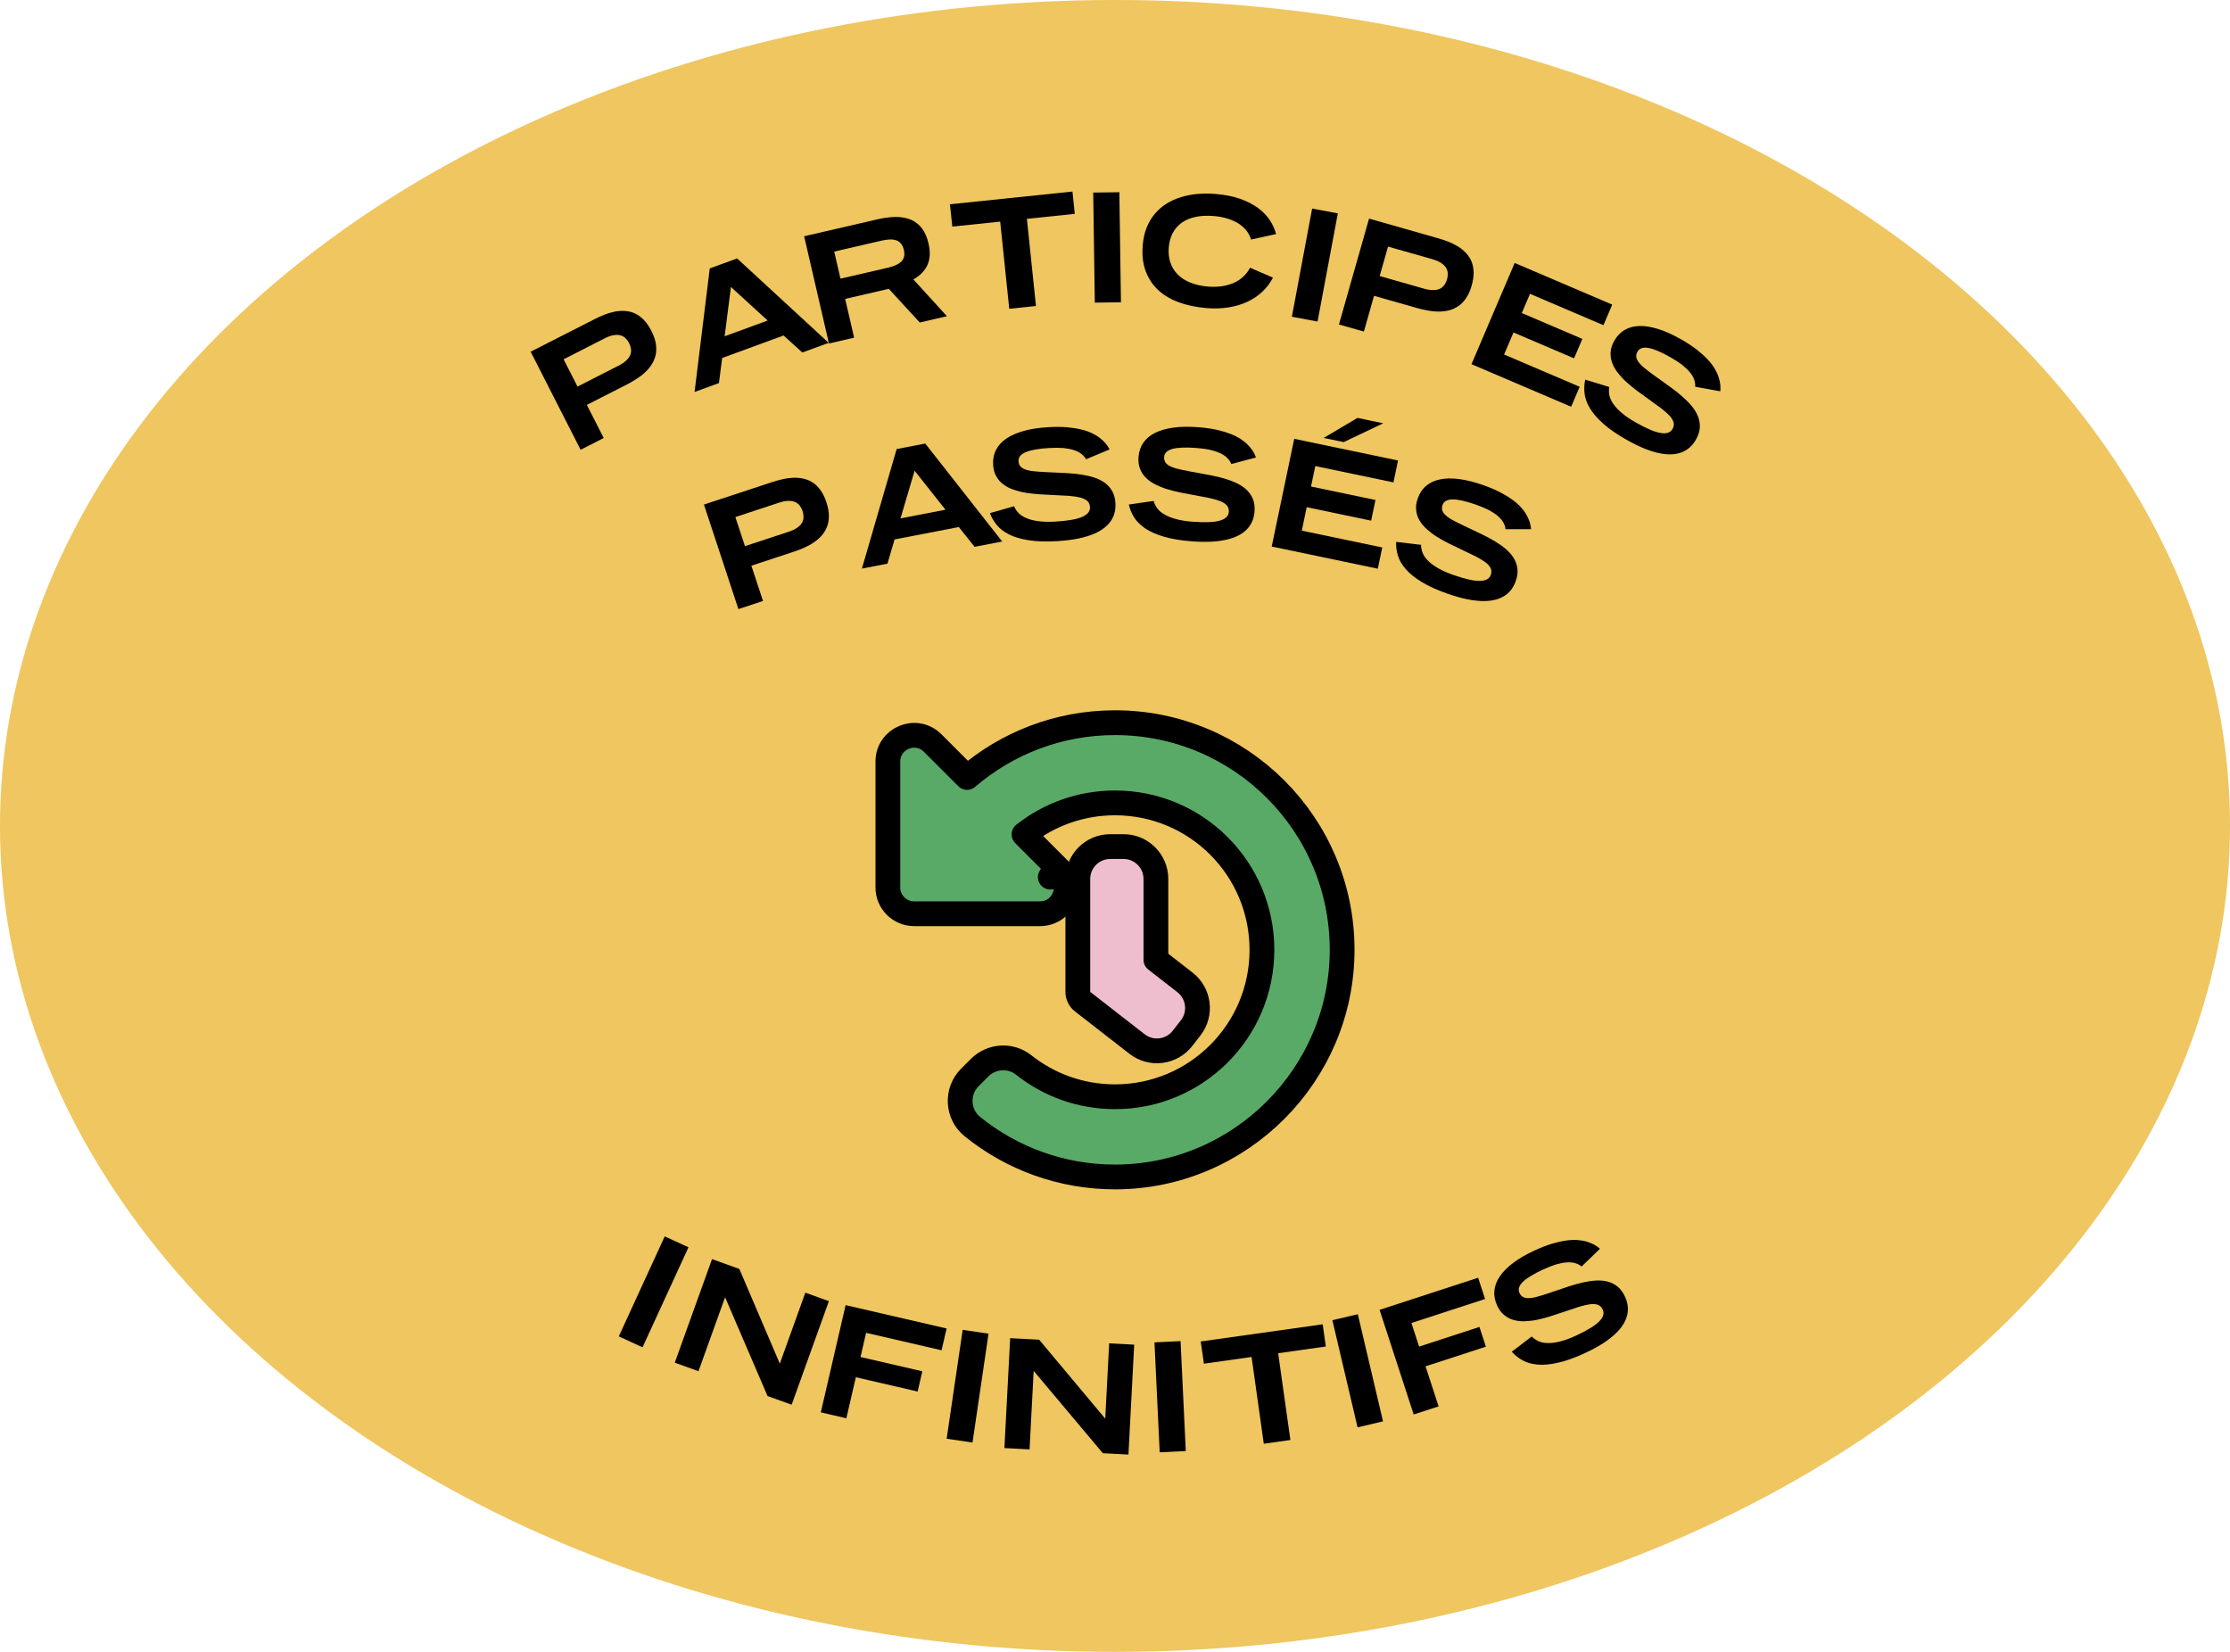 <svg width="270" height="200" viewBox="0 0 270 200" fill="none" xmlns="http://www.w3.org/2000/svg">
<ellipse cx="135" cy="100" rx="135" ry="100" fill="#EFC65F"/>
<path d="M64.251 42.584L70.299 54.456L73.095 53.032L71.052 49.022L75.907 46.548C76.299 46.349 76.686 46.122 77.066 45.879C77.445 45.637 77.793 45.371 78.106 45.074C78.422 44.784 78.691 44.46 78.916 44.108C79.141 43.757 79.291 43.374 79.387 42.961C79.474 42.551 79.486 42.111 79.408 41.628C79.334 41.153 79.161 40.64 78.878 40.084C78.594 39.528 78.288 39.082 77.952 38.73C77.611 38.391 77.259 38.127 76.884 37.952C76.51 37.778 76.116 37.683 75.715 37.651C75.306 37.622 74.893 37.645 74.469 37.723C74.049 37.809 73.618 37.93 73.183 38.102C72.748 38.274 72.325 38.47 71.902 38.686L64.251 42.584ZM74.88 44.28L69.923 46.806L68.239 43.501L73.197 40.975C73.596 40.772 73.953 40.639 74.271 40.586C74.589 40.532 74.864 40.53 75.104 40.596C75.344 40.66 75.55 40.773 75.72 40.933C75.894 41.1 76.045 41.3 76.169 41.543C76.292 41.785 76.365 42.025 76.398 42.264C76.431 42.504 76.402 42.736 76.313 42.968C76.224 43.201 76.061 43.422 75.827 43.64C75.597 43.866 75.28 44.077 74.88 44.28Z" fill="black"/>
<path d="M85.936 32.501L84.095 47.459L87.049 46.377L87.436 43.343L94.872 40.62L97.143 42.68L100.336 41.511L89.245 31.289L85.936 32.501ZM92.944 38.808L87.737 40.715L88.499 34.745L92.944 38.808Z" fill="black"/>
<path d="M97.364 28.606L100.365 41.588L103.414 40.883L102.329 36.191L107.612 34.969L111.36 39.046L114.649 38.285L110.587 33.83C111.425 33.357 111.992 32.766 112.305 32.053C112.619 31.34 112.655 30.483 112.424 29.481C112.251 28.736 111.983 28.122 111.631 27.653C111.27 27.186 110.829 26.837 110.306 26.606C109.777 26.386 109.174 26.273 108.496 26.267C107.82 26.27 107.066 26.363 106.252 26.551L97.364 28.606ZM107.491 32.417L101.762 33.741L101.004 30.462L106.733 29.137C107.529 28.953 108.15 28.945 108.588 29.123C109.018 29.304 109.303 29.68 109.438 30.262C109.57 30.836 109.477 31.29 109.166 31.624C108.849 31.968 108.288 32.233 107.491 32.417Z" fill="black"/>
<path d="M121.099 26.832L122.196 37.384L125.43 37.048L124.333 26.496L130.129 25.894L129.849 23.192L115.013 24.734L115.303 27.435L121.099 26.832Z" fill="black"/>
<path d="M132.363 23.318L132.557 36.641L135.721 36.595L135.527 23.272L132.363 23.318Z" fill="black"/>
<path d="M146.031 37.297C147.004 37.378 147.915 37.348 148.763 37.216C149.604 37.083 150.364 36.847 151.052 36.525C151.741 36.203 152.339 35.794 152.857 35.3C153.374 34.805 153.8 34.249 154.126 33.615L151.351 32.413C151.152 32.794 150.902 33.143 150.586 33.443C150.27 33.752 149.905 34.004 149.473 34.206C149.042 34.408 148.562 34.553 148.026 34.641C147.489 34.728 146.905 34.75 146.266 34.697C145.425 34.627 144.698 34.46 144.076 34.197C143.454 33.942 142.944 33.6 142.547 33.187C142.149 32.775 141.863 32.292 141.688 31.74C141.514 31.187 141.458 30.592 141.512 29.943C141.567 29.287 141.729 28.709 141.992 28.211C142.254 27.712 142.624 27.293 143.084 26.961C143.543 26.638 144.1 26.402 144.756 26.263C145.402 26.123 146.137 26.087 146.961 26.156C147.6 26.209 148.182 26.319 148.688 26.485C149.195 26.651 149.645 26.856 150.021 27.108C150.397 27.36 150.708 27.65 150.955 27.971C151.201 28.3 151.375 28.641 151.477 29.002L154.505 28.337C154.351 27.751 154.09 27.183 153.73 26.632C153.36 26.09 152.881 25.6 152.291 25.163C151.692 24.733 150.973 24.365 150.134 24.066C149.285 23.774 148.313 23.579 147.201 23.486C146.448 23.423 145.716 23.424 145.014 23.48C144.303 23.544 143.631 23.673 142.998 23.867C142.364 24.061 141.778 24.321 141.247 24.656C140.708 24.99 140.233 25.401 139.831 25.878C139.421 26.356 139.092 26.91 138.837 27.542C138.581 28.173 138.425 28.883 138.359 29.68C138.259 30.872 138.375 31.922 138.714 32.823C139.053 33.734 139.562 34.499 140.241 35.129C140.921 35.759 141.762 36.253 142.746 36.608C143.731 36.964 144.832 37.197 146.031 37.297Z" fill="black"/>
<path d="M158.87 25.251L156.416 38.348L159.526 38.93L161.98 25.834L158.87 25.251Z" fill="black"/>
<path d="M165.761 26.469L162.115 39.285L165.133 40.143L166.364 35.815L171.605 37.306C172.028 37.426 172.466 37.524 172.91 37.604C173.353 37.684 173.789 37.726 174.22 37.721C174.648 37.724 175.066 37.669 175.47 37.565C175.874 37.461 176.245 37.283 176.596 37.044C176.939 36.804 177.247 36.49 177.518 36.083C177.787 35.684 178.01 35.19 178.181 34.59C178.351 33.989 178.431 33.454 178.423 32.968C178.404 32.487 178.326 32.054 178.17 31.672C178.014 31.289 177.79 30.951 177.518 30.655C177.238 30.355 176.92 30.091 176.556 29.86C176.19 29.637 175.792 29.432 175.356 29.263C174.92 29.093 174.477 28.948 174.02 28.819L165.761 26.469ZM172.396 34.945L167.045 33.423L168.06 29.855L173.411 31.378C173.842 31.5 174.193 31.646 174.463 31.823C174.732 32 174.935 32.186 175.067 32.397C175.199 32.608 175.273 32.83 175.289 33.063C175.302 33.305 175.277 33.553 175.203 33.815C175.128 34.078 175.019 34.302 174.88 34.5C174.741 34.699 174.562 34.848 174.338 34.959C174.115 35.069 173.845 35.12 173.525 35.12C173.203 35.129 172.827 35.068 172.396 34.945Z" fill="black"/>
<path d="M183.393 31.839L178.161 44.093L190.228 49.246L191.261 46.829L182.111 42.922L183.25 40.255L190.581 43.385L191.585 41.033L184.254 37.902L185.248 35.575L194.139 39.371L195.203 36.882L183.393 31.839Z" fill="black"/>
<path d="M196.932 53.243C197.765 53.715 198.525 54.085 199.22 54.358C199.906 54.626 200.538 54.812 201.1 54.908C201.657 55.012 202.168 55.039 202.619 54.991C203.058 54.947 203.461 54.842 203.804 54.683C204.147 54.524 204.449 54.311 204.702 54.061C204.955 53.81 205.171 53.519 205.349 53.205C205.631 52.708 205.777 52.236 205.805 51.776C205.833 51.317 205.762 50.873 205.599 50.447C205.428 50.017 205.186 49.607 204.872 49.217C204.55 48.822 204.18 48.441 203.77 48.077C203.36 47.713 202.922 47.364 202.459 47.021C201.993 46.685 201.534 46.355 201.082 46.028C200.498 45.616 199.99 45.247 199.573 44.93C199.145 44.616 198.813 44.328 198.572 44.059C198.33 43.791 198.185 43.547 198.131 43.304C198.072 43.069 198.12 42.823 198.268 42.563C198.493 42.166 198.93 42.019 199.578 42.124C200.221 42.236 201.111 42.609 202.25 43.255C202.808 43.571 203.288 43.884 203.682 44.188C204.063 44.495 204.378 44.795 204.622 45.095C204.859 45.39 205.029 45.679 205.128 45.967C205.227 46.256 205.267 46.541 205.248 46.824L208.29 47.376C208.315 47.117 208.31 46.842 208.286 46.545C208.25 46.252 208.176 45.937 208.063 45.601C207.951 45.264 207.784 44.917 207.563 44.559C207.341 44.201 207.05 43.824 206.688 43.447C206.326 43.07 205.882 42.677 205.364 42.272C204.841 41.875 204.221 41.472 203.51 41.069C202.538 40.519 201.631 40.105 200.798 39.846C199.958 39.581 199.201 39.455 198.515 39.471C197.83 39.486 197.235 39.644 196.724 39.94C196.2 40.24 195.78 40.678 195.451 41.259C195.178 41.741 195.028 42.202 195.008 42.645C194.977 43.092 195.038 43.521 195.197 43.934C195.352 44.356 195.579 44.757 195.886 45.143C196.185 45.525 196.527 45.901 196.922 46.256C197.317 46.611 197.736 46.959 198.183 47.294C198.63 47.628 199.066 47.946 199.506 48.256C200.117 48.693 200.648 49.075 201.095 49.41C201.538 49.752 201.888 50.061 202.153 50.342C202.405 50.627 202.564 50.899 202.634 51.151C202.699 51.41 202.65 51.675 202.498 51.943C202.377 52.157 202.204 52.301 201.975 52.384C201.747 52.466 201.455 52.483 201.091 52.428C200.728 52.374 200.29 52.237 199.794 52.026C199.297 51.815 198.706 51.521 198.041 51.144C197.361 50.758 196.798 50.378 196.357 49.997C195.912 49.624 195.573 49.26 195.332 48.901C195.079 48.545 194.924 48.194 194.855 47.852C194.786 47.51 194.784 47.176 194.844 46.856L191.935 45.965C191.817 46.494 191.788 47.043 191.849 47.613C191.91 48.183 192.119 48.776 192.473 49.381C192.823 49.994 193.365 50.624 194.083 51.264C194.797 51.911 195.747 52.571 196.932 53.243Z" fill="black"/>
<path d="M85.232 61.091L89.403 73.746L92.383 72.763L90.974 68.49L96.15 66.784C96.567 66.647 96.984 66.481 97.397 66.299C97.808 66.117 98.193 65.907 98.547 65.661C98.903 65.423 99.218 65.144 99.494 64.831C99.771 64.517 99.978 64.162 100.134 63.768C100.283 63.377 100.362 62.944 100.359 62.454C100.357 61.974 100.265 61.44 100.069 60.847C99.874 60.254 99.64 59.767 99.36 59.369C99.075 58.981 98.768 58.666 98.424 58.437C98.08 58.208 97.705 58.054 97.314 57.961C96.914 57.87 96.503 57.83 96.072 57.843C95.644 57.863 95.199 57.917 94.743 58.022C94.287 58.126 93.839 58.255 93.388 58.403L85.232 61.091ZM95.48 64.386L90.196 66.127L89.035 62.605L94.319 60.863C94.745 60.723 95.117 60.647 95.44 60.642C95.762 60.638 96.034 60.677 96.262 60.778C96.49 60.879 96.675 61.022 96.819 61.205C96.966 61.398 97.085 61.618 97.17 61.876C97.255 62.135 97.29 62.383 97.287 62.624C97.283 62.866 97.219 63.091 97.095 63.307C96.972 63.524 96.777 63.718 96.513 63.898C96.251 64.086 95.906 64.246 95.48 64.386Z" fill="black"/>
<path d="M108.564 54.369L104.357 68.841L107.447 68.245L108.313 65.311L116.088 63.81L118.001 66.207L121.341 65.562L112.024 53.701L108.564 54.369ZM114.475 61.714L109.03 62.765L110.735 56.993L114.475 61.714Z" fill="black"/>
<path d="M128.009 65.516C128.966 65.459 129.805 65.356 130.535 65.207C131.257 65.058 131.889 64.871 132.412 64.646C132.937 64.429 133.379 64.174 133.732 63.889C134.076 63.613 134.357 63.305 134.558 62.985C134.759 62.665 134.897 62.322 134.973 61.974C135.049 61.626 135.072 61.264 135.05 60.904C135.016 60.334 134.882 59.858 134.656 59.458C134.429 59.057 134.128 58.723 133.759 58.455C133.382 58.187 132.956 57.974 132.48 57.818C131.995 57.662 131.477 57.543 130.935 57.461C130.393 57.379 129.835 57.324 129.261 57.288C128.687 57.261 128.122 57.233 127.565 57.205C126.85 57.177 126.223 57.144 125.701 57.105C125.171 57.075 124.736 57.013 124.387 56.919C124.038 56.826 123.784 56.7 123.607 56.526C123.429 56.36 123.336 56.128 123.318 55.83C123.291 55.373 123.578 55.013 124.178 54.748C124.779 54.492 125.729 54.321 127.036 54.243C127.676 54.205 128.249 54.206 128.744 54.246C129.232 54.296 129.659 54.377 130.027 54.495C130.386 54.615 130.686 54.764 130.926 54.952C131.166 55.141 131.355 55.358 131.493 55.605L134.345 54.413C134.226 54.183 134.071 53.954 133.89 53.719C133.7 53.492 133.467 53.268 133.189 53.047C132.912 52.826 132.583 52.626 132.203 52.446C131.822 52.266 131.372 52.108 130.863 51.989C130.354 51.87 129.768 51.781 129.113 51.724C128.459 51.675 127.719 51.675 126.903 51.724C125.789 51.79 124.803 51.937 123.963 52.172C123.114 52.408 122.41 52.714 121.843 53.1C121.276 53.486 120.864 53.943 120.596 54.469C120.32 55.005 120.206 55.602 120.245 56.269C120.278 56.822 120.403 57.289 120.629 57.672C120.846 58.064 121.129 58.391 121.488 58.651C121.848 58.92 122.257 59.133 122.724 59.29C123.183 59.448 123.674 59.577 124.199 59.66C124.723 59.743 125.264 59.808 125.821 59.845C126.378 59.882 126.917 59.911 127.455 59.932C128.206 59.966 128.859 59.998 129.416 60.035C129.974 60.081 130.436 60.15 130.811 60.242C131.178 60.343 131.459 60.485 131.655 60.658C131.85 60.84 131.953 61.09 131.972 61.397C131.986 61.642 131.92 61.858 131.773 62.051C131.626 62.245 131.39 62.417 131.056 62.569C130.721 62.722 130.28 62.845 129.748 62.938C129.217 63.032 128.561 63.106 127.798 63.152C127.017 63.198 126.338 63.186 125.761 63.106C125.184 63.035 124.702 62.914 124.304 62.744C123.898 62.584 123.578 62.374 123.334 62.124C123.09 61.875 122.906 61.595 122.782 61.294L119.856 62.13C120.045 62.638 120.32 63.114 120.681 63.559C121.042 64.005 121.541 64.389 122.167 64.703C122.794 65.027 123.592 65.261 124.542 65.407C125.494 65.561 126.649 65.598 128.009 65.516Z" fill="black"/>
<path d="M144.297 65.54C145.252 65.612 146.097 65.623 146.841 65.573C147.577 65.522 148.228 65.422 148.777 65.269C149.325 65.126 149.798 64.932 150.186 64.697C150.565 64.47 150.885 64.203 151.127 63.913C151.369 63.623 151.552 63.301 151.674 62.967C151.796 62.632 151.867 62.276 151.894 61.917C151.937 61.347 151.868 60.857 151.698 60.43C151.527 60.003 151.273 59.631 150.944 59.316C150.607 58.999 150.213 58.732 149.762 58.513C149.303 58.293 148.806 58.106 148.28 57.951C147.754 57.797 147.208 57.668 146.644 57.555C146.079 57.451 145.522 57.347 144.975 57.244C144.27 57.12 143.653 57.003 143.141 56.894C142.62 56.793 142.197 56.673 141.864 56.534C141.531 56.394 141.296 56.235 141.143 56.039C140.99 55.851 140.929 55.608 140.952 55.31C140.986 54.854 141.318 54.536 141.949 54.354C142.579 54.181 143.543 54.139 144.849 54.238C145.489 54.286 146.056 54.364 146.541 54.471C147.017 54.586 147.43 54.723 147.779 54.891C148.119 55.057 148.395 55.245 148.608 55.464C148.821 55.683 148.979 55.924 149.082 56.187L152.069 55.39C151.981 55.145 151.859 54.898 151.711 54.64C151.554 54.391 151.352 54.137 151.107 53.881C150.862 53.624 150.563 53.382 150.21 53.152C149.857 52.923 149.433 52.706 148.945 52.519C148.456 52.333 147.887 52.166 147.246 52.021C146.604 51.885 145.871 51.785 145.056 51.724C143.943 51.64 142.946 51.653 142.082 51.773C141.209 51.892 140.471 52.101 139.857 52.407C139.243 52.714 138.773 53.11 138.437 53.596C138.091 54.09 137.898 54.666 137.847 55.332C137.806 55.884 137.867 56.364 138.038 56.774C138.201 57.192 138.438 57.553 138.759 57.86C139.079 58.175 139.455 58.441 139.897 58.659C140.33 58.877 140.8 59.071 141.309 59.224C141.817 59.377 142.345 59.514 142.892 59.625C143.438 59.737 143.968 59.839 144.499 59.932C145.238 60.067 145.881 60.186 146.428 60.297C146.974 60.418 147.423 60.549 147.782 60.69C148.132 60.84 148.392 61.018 148.562 61.216C148.732 61.423 148.8 61.684 148.777 61.99C148.759 62.236 148.664 62.44 148.492 62.612C148.321 62.785 148.064 62.924 147.712 63.029C147.36 63.135 146.906 63.198 146.367 63.219C145.827 63.24 145.167 63.226 144.405 63.168C143.625 63.109 142.954 63.006 142.393 62.849C141.831 62.701 141.369 62.516 140.998 62.294C140.618 62.081 140.328 61.83 140.12 61.55C139.912 61.269 139.767 60.968 139.685 60.653L136.673 61.087C136.792 61.616 137 62.125 137.298 62.615C137.597 63.105 138.039 63.552 138.617 63.948C139.195 64.353 139.954 64.692 140.876 64.965C141.798 65.246 142.938 65.437 144.297 65.54Z" fill="black"/>
<path d="M164.357 50.599L160.269 53.022L162.686 53.527L167.48 51.252L164.357 50.599ZM156.7 53.13L153.975 66.172L166.82 68.856L167.357 66.283L157.618 64.249L158.211 61.41L166.014 63.04L166.537 60.536L158.734 58.906L159.252 56.428L168.715 58.406L169.269 55.756L156.7 53.13Z" fill="black"/>
<path d="M175.252 71.877C176.157 72.193 176.971 72.422 177.702 72.566C178.426 72.707 179.081 72.777 179.651 72.772C180.218 72.774 180.725 72.709 181.16 72.582C181.584 72.461 181.962 72.285 182.271 72.067C182.58 71.85 182.839 71.586 183.044 71.295C183.248 71.003 183.408 70.677 183.527 70.337C183.716 69.798 183.776 69.307 183.721 68.85C183.667 68.394 183.517 67.969 183.281 67.579C183.036 67.186 182.725 66.826 182.346 66.498C181.959 66.167 181.527 65.858 181.058 65.573C180.59 65.289 180.096 65.023 179.58 64.768C179.061 64.522 178.55 64.278 178.048 64.037C177.399 63.736 176.833 63.464 176.367 63.226C175.889 62.994 175.512 62.769 175.226 62.548C174.94 62.327 174.754 62.113 174.657 61.884C174.558 61.663 174.561 61.413 174.66 61.131C174.811 60.699 175.214 60.477 175.87 60.465C176.524 60.46 177.466 60.668 178.702 61.1C179.308 61.312 179.835 61.534 180.277 61.762C180.707 61.996 181.07 62.235 181.364 62.487C181.65 62.736 181.868 62.989 182.017 63.255C182.167 63.521 182.257 63.795 182.289 64.076L185.38 64.076C185.359 63.818 185.304 63.547 185.228 63.26C185.14 62.978 185.011 62.681 184.84 62.37C184.67 62.059 184.444 61.748 184.162 61.435C183.88 61.122 183.526 60.803 183.102 60.497C182.679 60.19 182.172 59.883 181.59 59.577C181.005 59.279 180.322 58.995 179.551 58.725C178.497 58.357 177.53 58.112 176.665 58.005C175.791 57.895 175.023 57.906 174.351 58.044C173.68 58.181 173.123 58.443 172.672 58.825C172.211 59.214 171.876 59.72 171.655 60.351C171.473 60.873 171.407 61.353 171.468 61.794C171.517 62.239 171.653 62.65 171.883 63.028C172.111 63.415 172.406 63.769 172.777 64.094C173.139 64.417 173.543 64.725 173.995 65.004C174.447 65.283 174.921 65.551 175.421 65.8C175.92 66.049 176.406 66.284 176.895 66.511C177.574 66.832 178.165 67.113 178.664 67.362C179.161 67.62 179.56 67.862 179.871 68.091C180.171 68.326 180.376 68.566 180.489 68.801C180.6 69.044 180.598 69.314 180.497 69.604C180.416 69.836 180.272 70.009 180.061 70.132C179.851 70.254 179.567 70.322 179.199 70.333C178.832 70.344 178.377 70.288 177.851 70.169C177.325 70.05 176.691 69.866 175.969 69.614C175.23 69.356 174.609 69.083 174.107 68.786C173.603 68.498 173.204 68.201 172.903 67.891C172.59 67.586 172.375 67.269 172.247 66.944C172.118 66.62 172.056 66.291 172.058 65.966L169.036 65.608C169.014 66.15 169.084 66.696 169.246 67.246C169.407 67.796 169.719 68.342 170.176 68.874C170.629 69.414 171.275 69.938 172.096 70.439C172.914 70.948 173.966 71.428 175.252 71.877Z" fill="black"/>
<path d="M80.483 149.695L74.922 161.803L77.797 163.124L83.358 151.016L80.483 149.695Z" fill="black"/>
<path d="M86.209 152.448L81.7 164.986L84.57 166.018L87.791 157.061L92.932 169.025L95.851 170.075L100.36 157.536L97.507 156.51L94.417 165.104L89.517 153.637L86.209 152.448Z" fill="black"/>
<path d="M102.384 158.02L99.382 171.001L102.474 171.716L103.622 166.749L111.106 168.48L111.672 166.031L104.188 164.3L104.865 161.372L114.002 163.484L114.612 160.847L102.384 158.02Z" fill="black"/>
<path d="M116.558 161.012L114.618 174.194L117.748 174.655L119.688 161.473L116.558 161.012Z" fill="black"/>
<path d="M122.306 162.02L121.61 175.326L124.655 175.485L125.153 165.979L133.529 175.949L136.627 176.111L137.324 162.805L134.295 162.647L133.818 171.766L125.817 162.203L122.306 162.02Z" fill="black"/>
<path d="M139.779 162.527L140.411 175.836L143.571 175.686L142.939 162.377L139.779 162.527Z" fill="black"/>
<path d="M151.536 164.295L153.015 174.8L156.236 174.347L154.756 163.842L160.527 163.029L160.148 160.34L145.379 162.42L145.766 165.108L151.536 164.295Z" fill="black"/>
<path d="M161.319 159.844L164.37 172.815L167.45 172.09L164.399 159.12L161.319 159.844Z" fill="black"/>
<path d="M167.034 158.591L171.164 171.259L174.18 170.276L172.6 165.429L179.904 163.049L179.125 160.659L171.821 163.04L170.89 160.182L179.806 157.275L178.967 154.702L167.034 158.591Z" fill="black"/>
<path d="M191.866 163.839C192.736 163.438 193.48 163.036 194.106 162.63C194.724 162.228 195.243 161.824 195.649 161.423C196.058 161.031 196.377 160.632 196.602 160.237C196.822 159.855 196.971 159.466 197.042 159.095C197.112 158.723 197.116 158.354 197.06 158.002C197.004 157.65 196.892 157.305 196.741 156.978C196.501 156.459 196.203 156.065 195.846 155.774C195.489 155.484 195.086 155.283 194.646 155.167C194.197 155.055 193.722 155.013 193.222 155.041C192.714 155.073 192.188 155.151 191.654 155.272C191.119 155.393 190.58 155.546 190.032 155.722C189.487 155.905 188.951 156.086 188.422 156.262C187.747 156.497 187.151 156.695 186.65 156.849C186.146 157.014 185.718 157.115 185.359 157.155C185 157.195 184.718 157.171 184.489 157.073C184.263 156.984 184.092 156.801 183.967 156.53C183.775 156.115 183.91 155.675 184.373 155.209C184.839 154.752 185.661 154.246 186.85 153.697C187.432 153.428 187.965 153.22 188.442 153.077C188.914 152.946 189.341 152.865 189.727 152.842C190.105 152.822 190.438 152.852 190.731 152.939C191.023 153.027 191.278 153.161 191.497 153.34L193.718 151.191C193.523 151.019 193.295 150.863 193.041 150.71C192.781 150.568 192.482 150.445 192.144 150.34C191.805 150.235 191.425 150.169 191.005 150.14C190.585 150.111 190.109 150.128 189.592 150.203C189.074 150.277 188.496 150.409 187.865 150.594C187.238 150.787 186.549 151.057 185.807 151.4C184.794 151.868 183.929 152.364 183.233 152.89C182.528 153.419 181.985 153.96 181.598 154.526C181.211 155.093 180.993 155.668 180.935 156.256C180.873 156.856 180.985 157.453 181.265 158.059C181.497 158.562 181.784 158.952 182.134 159.226C182.479 159.512 182.862 159.713 183.291 159.824C183.724 159.944 184.183 159.993 184.675 159.969C185.159 159.949 185.664 159.889 186.183 159.776C186.702 159.662 187.229 159.525 187.761 159.356C188.293 159.188 188.806 159.019 189.314 158.842C190.026 158.6 190.646 158.391 191.178 158.222C191.714 158.062 192.169 157.958 192.552 157.907C192.931 157.867 193.244 157.897 193.489 157.987C193.738 158.085 193.925 158.279 194.054 158.559C194.157 158.782 194.174 159.007 194.108 159.241C194.041 159.474 193.884 159.721 193.629 159.985C193.373 160.248 193.006 160.524 192.546 160.805C192.085 161.086 191.501 161.394 190.807 161.715C190.097 162.043 189.46 162.279 188.894 162.415C188.331 162.559 187.838 162.622 187.405 162.609C186.969 162.608 186.594 162.529 186.276 162.386C185.958 162.242 185.684 162.049 185.46 161.814L183.04 163.659C183.401 164.063 183.831 164.407 184.329 164.689C184.828 164.972 185.432 165.148 186.13 165.213C186.832 165.285 187.66 165.212 188.598 165.001C189.54 164.798 190.63 164.411 191.866 163.839Z" fill="black"/>
<path d="M123.985 101.025C127.014 98.635 130.837 97.21 135 97.21C144.833 97.21 152.79 105.166 152.79 115C152.79 124.833 144.834 132.79 135 132.79C130.819 132.79 126.981 131.354 123.947 128.946L123.947 128.946C122.336 127.668 120.039 127.84 118.61 129.268L118.61 129.268L117.429 130.449C117.429 130.449 117.429 130.449 117.429 130.449C115.748 132.131 115.881 134.909 117.741 136.41C122.464 140.222 128.477 142.504 135.02 142.5C150.174 142.489 162.528 130.102 162.5 114.948C162.472 99.784 150.17 87.5 135 87.5C128.16 87.5 121.902 89.999 117.091 94.131L112.924 89.964L112.924 89.964C110.922 87.963 107.5 89.38 107.5 92.211V107.452C107.5 109.206 108.923 110.629 110.677 110.629H125.918C128.749 110.629 130.166 107.206 128.165 105.205L127.167 106.203L128.165 105.205L123.985 101.025Z" fill="#5AAA67" stroke="black" stroke-width="3" stroke-linejoin="round"/>
<path d="M143.173 125.719L144.163 124.446C144.163 124.446 144.163 124.446 144.163 124.446C145.492 122.737 145.184 120.274 143.475 118.946L139.952 116.205V106.419C139.952 104.255 138.197 102.5 136.032 102.5H134.419C132.255 102.5 130.5 104.255 130.5 106.419V120.094C130.5 120.557 130.714 120.994 131.079 121.278L137.673 126.406L137.673 126.406C139.381 127.735 141.844 127.428 143.173 125.719Z" fill="#EEBECE" stroke="black" stroke-width="3" stroke-linejoin="round"/>
</svg>
